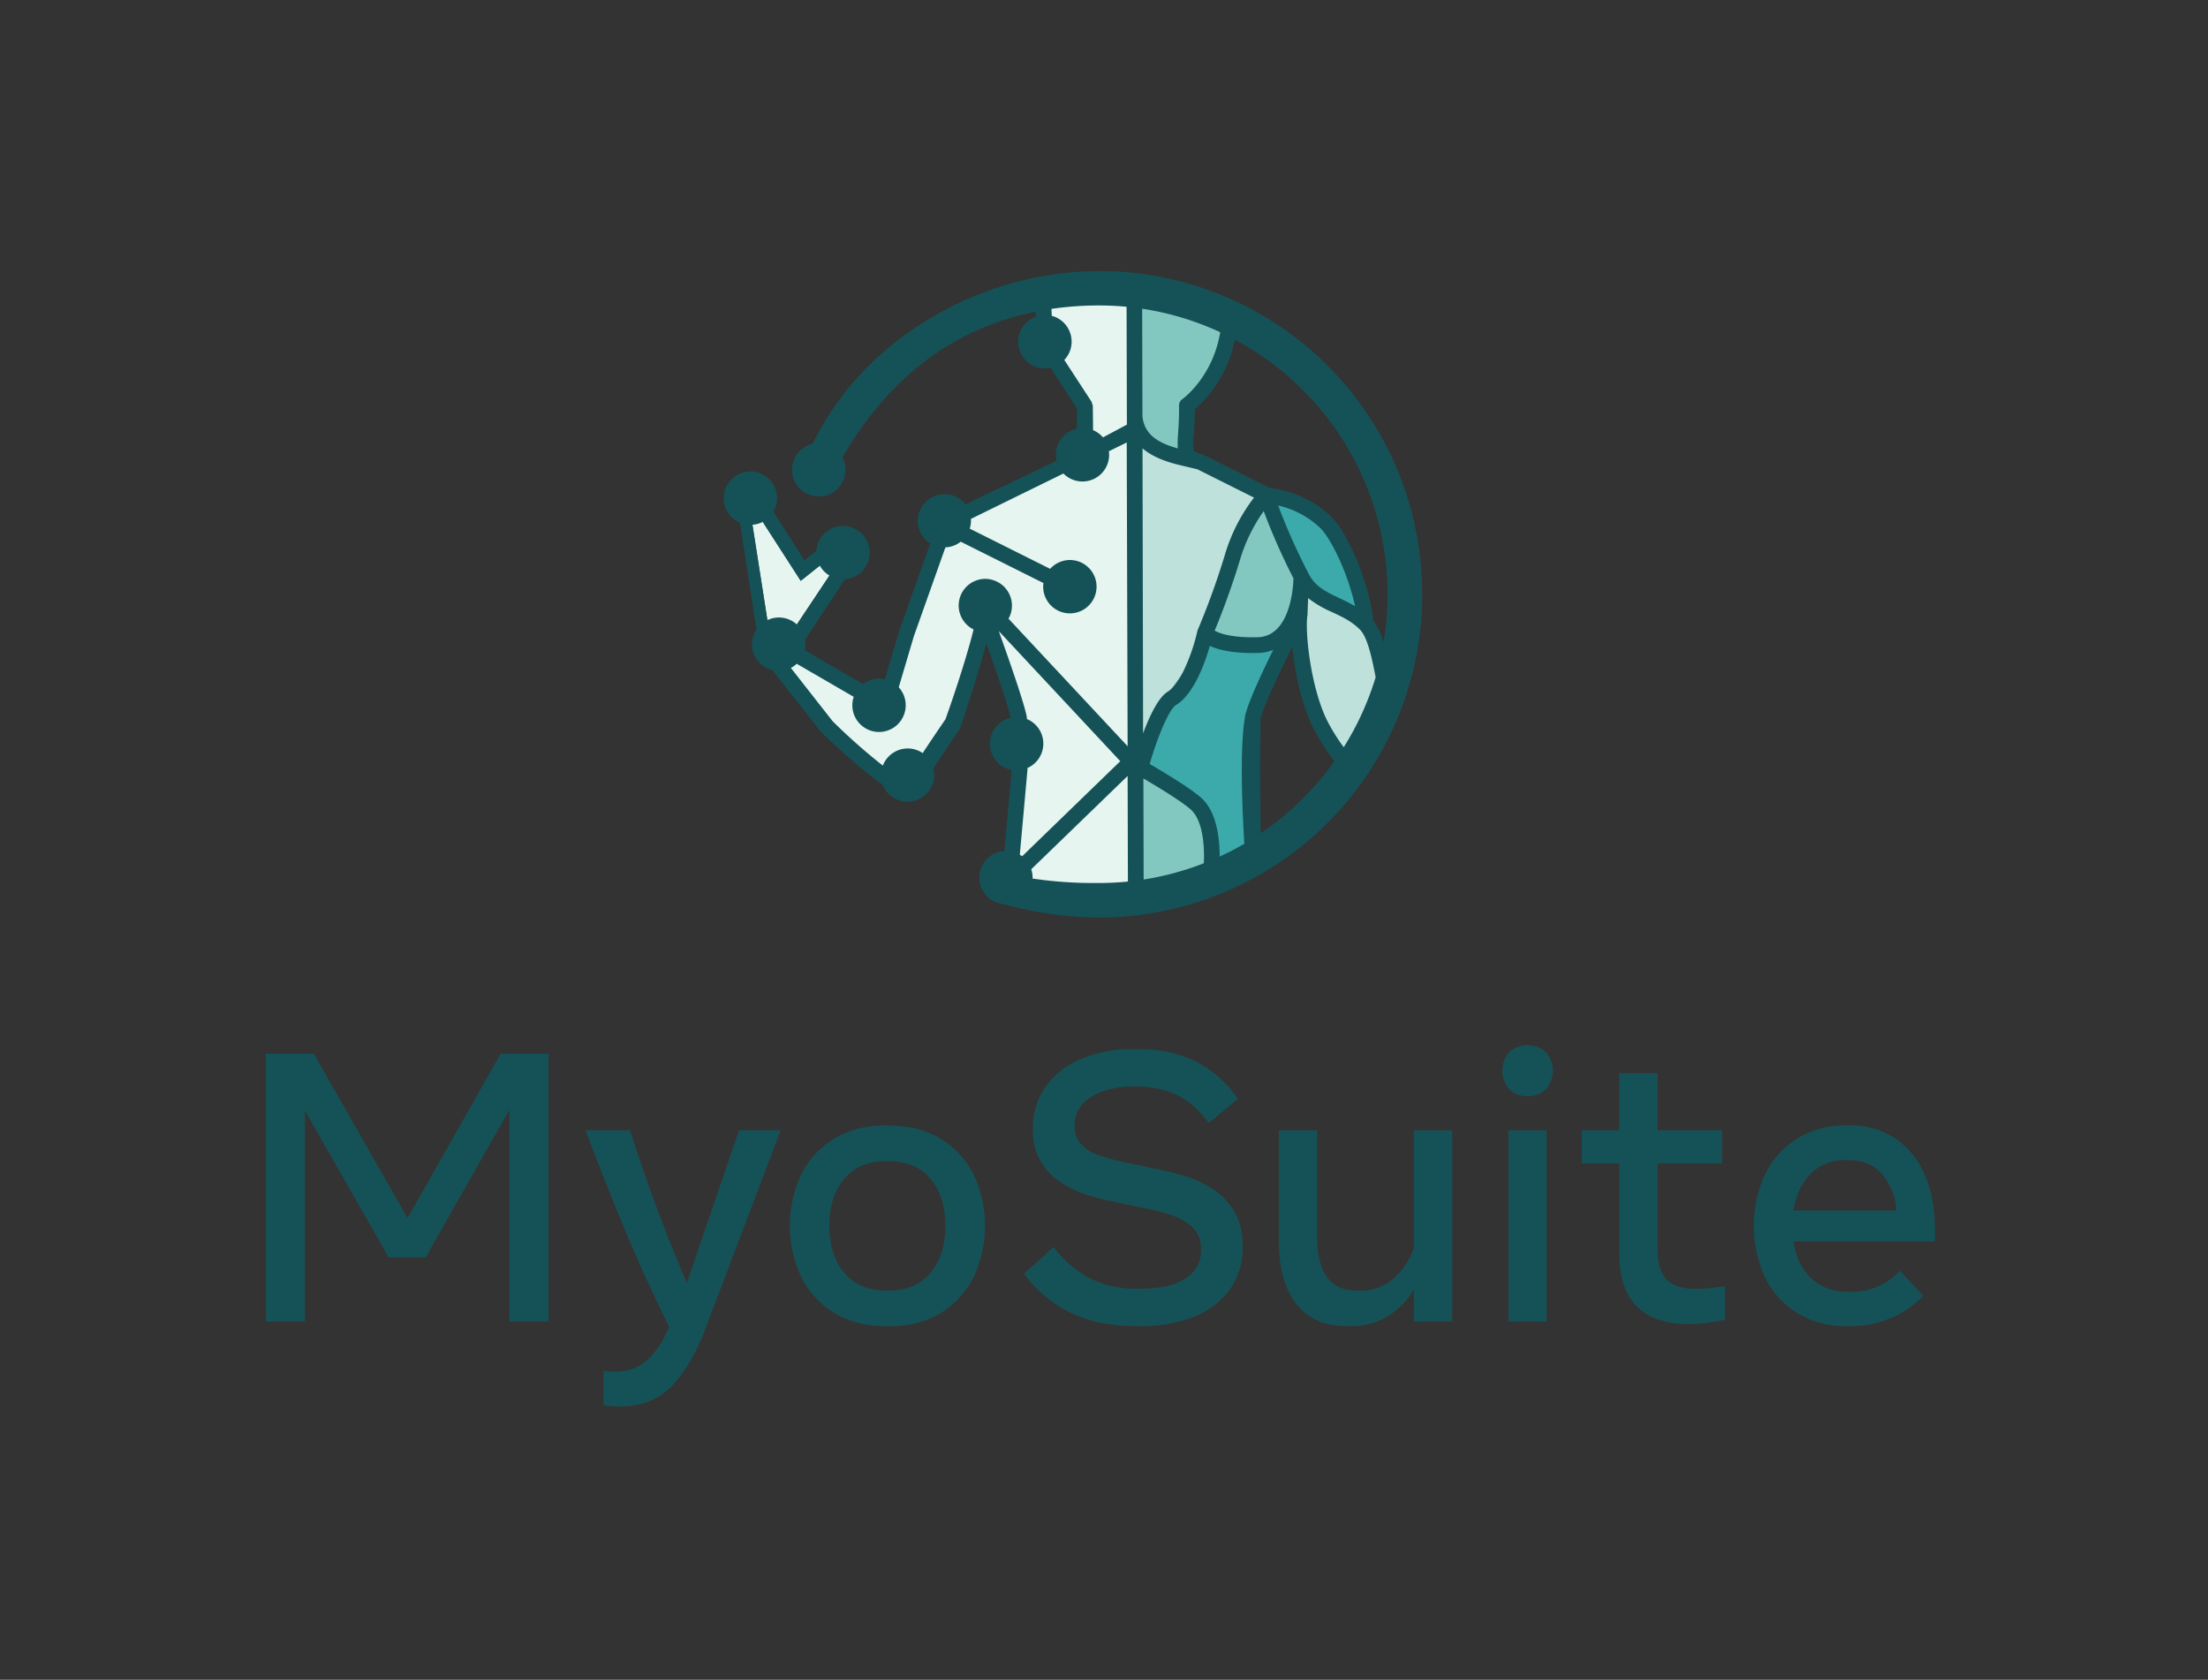 <svg xmlns="http://www.w3.org/2000/svg" viewBox="0 0 865.48 658.37"><rect x="0" y="0" width="865.48" height="658.37" fill="#333333" stroke="none"/><defs><style>.cls-1{fill:none;}.cls-2{fill:#155257;}.cls-3{fill:#e6f5f0;}.cls-4{fill:#83c8c0;}.cls-5{fill:#bee1dc;}.cls-6{fill:#3caaaa;}</style></defs><g id="Layer_7" data-name="Layer 7"><path class="cls-1" d="M465.76,158.25l-.59,20s-.68,0-1.73-.06l2.75,1.29,19.43,6.6s12.1,6,17.53,7.65,16.47,5.69,20.26,12.51a104.64,104.64,0,0,1,8.27,18.7c.46,1.51.93,3.36,1.37,5.28a80,80,0,0,1,2.61,12.62c.84,2.11,4.19,10.66,6.79,19.1a116.25,116.25,0,0,0-61-132.41c-.37,2.19-1,5.22-2,9.33C476.71,149.94,465.76,158.25,465.76,158.25Z"/><path class="cls-1" d="M504.68,247.66a22.14,22.14,0,0,0,2.49-4.16A18.26,18.26,0,0,0,504.68,247.66Z"/><path class="cls-1" d="M445.26,169.64l3.7,1.74a52.75,52.75,0,0,1-3.7-5.44l.05-47.47q-1.23-.16-2.46-.3L445,312Z"/><path class="cls-1" d="M287.67,189,302,198.85l13.27,20.85,12.6-10.15,7.56,10.9L315.29,251l-18.5-2.85Z"/><path class="cls-1" d="M513.6,274.21s-6.78-14.67-6-30.08a1.12,1.12,0,0,0-.1-.69l-.29,1.6s-14.17,29-15.57,36.94c-.31,1.73-.54,3.74-.72,5.94-.11,7.84-.24,18.64-.24,22.95,0,1.38,0,3.51.05,6.08.21,5.92.51,11.27.74,15.05a116.6,116.6,0,0,0,35.2-34.35,37.72,37.72,0,0,0-3.73-7.49C521.83,288.68,513.6,274.21,513.6,274.21Z"/><path class="cls-2" d="M335.42,220.45l-7.56-10.9-12.6,10.15L302,198.85,287.67,189l9.12,59.17,18.5,2.85Zm-34.64,22.71-7.09-45.28,1.74,1.18,18.41,28.58,14.44-11.51,1.61,2.29-17.66,26.5Z"/><polygon class="cls-3" points="328.28 216.13 313.84 227.64 295.43 199.06 293.69 197.88 300.78 243.16 312.23 244.91 329.89 218.42 328.28 216.13"/><path class="cls-4" d="M449,171.38l14.48,6.81c1.05.06,1.73.06,1.73.06l.59-20s10.95-8.31,13.69-19.39c1-4.11,1.63-7.14,2-9.33a115.13,115.13,0,0,0-36.14-11.06l-.05,47.47A52.75,52.75,0,0,0,449,171.38Z"/><path class="cls-5" d="M535.66,242.84c0,.27.07.55.1.82-8.27-8.76-20-7.89-25.41-18.83l-.1,2.58c-.46,6.66-3,24-17.07,24.29-17.42.37-20.54-4.75-20.54-4.75a292.07,292.07,0,0,0,10.64-29.35c5-16.49,13.38-24.51,13.38-24.51s13.34.67,23.34,10.53c4.09,4,9.66,14.82,13,26.6-.44-1.92-.91-3.77-1.37-5.28a104.64,104.64,0,0,0-8.27-18.7c-3.79-6.82-14.83-10.87-20.26-12.51s-17.53-7.65-17.53-7.65l-19.43-6.6-2.75-1.29a29.15,29.15,0,0,1-8.89-1.74c-1.88-.79-3.91-2.93-5.59-5.07l-3.7-1.74L445,312l.22,20.25V299.63s17.6,10,22.14,14.45c6.68,6.54,5.94,22.9,5.6,27.36.84-.33,1.66-.67,2.49-1,.34-4.8.94-20.7-5.63-27.12-4.54-4.45-22.13-14.45-22.13-14.45s3.6-20.85,8.79-25.67,16.49-24.55,16.49-24.55,3.12,5.12,20.54,4.75a13.94,13.94,0,0,0,11.2-5.72,18.26,18.26,0,0,1,2.49-4.16c.2-.43.39-.87.57-1.31l-.23,1.25a1.12,1.12,0,0,1,.1.69c-.79,15.41,6,30.08,6,30.08s8.23,14.47,9.35,16a37.72,37.72,0,0,1,3.73,7.49,115.41,115.41,0,0,0,15.77-35.71C539.85,253.5,536.5,245,535.66,242.84Z"/><path class="cls-5" d="M490.74,317c0-2.57-.05-4.7-.05-6.08,0-4.31.13-15.11.24-22.95A270.36,270.36,0,0,0,490.74,317Z"/><path class="cls-5" d="M454.55,176.45a29.15,29.15,0,0,0,8.89,1.74L449,171.38C450.64,173.52,452.67,175.66,454.55,176.45Z"/><path class="cls-6" d="M491,332.29l.46-.29c-.23-3.78-.53-9.13-.74-15.05C490.79,321.33,490.89,327,491,332.29Z"/><path class="cls-6" d="M490.93,287.92c.18-2.2.41-4.21.72-5.94,1.4-7.9,15.57-36.94,15.57-36.94l.29-1.6c-.07-.09-.19-.07-.34.06a22.14,22.14,0,0,1-2.49,4.16c-4.76,9.45-13.63,31.31-13.63,31.31S491,282.83,490.93,287.92Z"/><path class="cls-6" d="M490.74,317a270.36,270.36,0,0,1,.19-29c.06-5.09.12-8.95.12-8.95s8.87-21.86,13.63-31.31a13.94,13.94,0,0,1-11.2,5.72c-17.42.37-20.54-4.75-20.54-4.75s-11.3,19.73-16.49,24.55-8.79,25.67-8.79,25.67,17.59,10,22.13,14.45c6.57,6.42,6,22.32,5.63,27.12a116.52,116.52,0,0,0,15.6-8.13C490.89,327,490.79,321.33,490.74,317Z"/><path class="cls-6" d="M507.51,243.44l.23-1.25c-.18.44-.37.88-.57,1.31C507.32,243.37,507.44,243.35,507.51,243.44Z"/><path class="cls-4" d="M472.93,341.44c.34-4.46,1.08-20.82-5.6-27.36-4.54-4.45-22.14-14.45-22.14-14.45V332.2l.18,16.48A115.29,115.29,0,0,0,472.93,341.44Z"/><path class="cls-6" d="M535.46,242.34l.2.5a80,80,0,0,0-2.61-12.62C534.37,236,535.46,242.34,535.46,242.34Z"/><path class="cls-6" d="M533.05,230.22c-3.39-11.78-9-22.57-13-26.6-10-9.86-23.34-10.53-23.34-10.53a245.12,245.12,0,0,0,13.69,31.74c5.37,10.94,17.14,10.07,25.41,18.83,0-.27-.07-.55-.1-.82l-.2-.5S534.37,236,533.05,230.22Z"/><path class="cls-4" d="M483.28,217.6A292.07,292.07,0,0,1,472.64,247s3.12,5.12,20.54,4.75c14.07-.3,16.61-17.63,17.07-24.29l.1-2.58a245.12,245.12,0,0,1-13.69-31.74S488.29,201.11,483.28,217.6Z"/><path class="cls-3" d="M444.89,348.75,445,312l-2.12-193.78a117,117,0,0,0-13.05-.74A164.18,164.18,0,0,0,408.23,119c.11,10.63,2.74,22.29,8.91,29.07,10.94,12,10.68,17.17,10.68,17.17l-3.34,14.29-19.64,9.26s-12.11,6-17.53,7.66-14.23,6.74-18,13.56-5.26,14.59-6.82,19.64c-1.84,6-5.6,16.29-5.6,16.29s-6.17,17.94-8.55,29.28c-2.07,9.92-4.88,1.57-4.88,1.57S332.5,269,326.2,264.43c-13.54-9.85-20.92-2.47-20.92-2.47L318,279.51s33.07,31.52,36.51,29.23c3.7-2.46,9.52-11.34,13-15.92,1.12-1.48,9.35-15.95,9.35-15.95l9.32-34.61,13.23,39.38s.36,24.78.36,31.9c0,5.52-.28,23.26-.7,32.44a141.21,141.21,0,0,0,30.73,3.74A117.33,117.33,0,0,0,444.89,348.75Z"/><path class="cls-3" d="M445.19,348.71V332.2L445,312l-.08,36.8Z"/><path class="cls-3" d="M445.37,348.68l-.18-16.48v16.51Z"/><path class="cls-2" d="M430.77,106.22a130.94,130.94,0,0,0-70,20.92c-18.68,12-33.08,28.05-42.23,46.82a10.44,10.44,0,0,0-1,20.06,10.27,10.27,0,0,0,3.39.57,10.47,10.47,0,0,0,9.39-15.07l-.12-.22c11.09-19.13,24.93-33.84,41.28-43.8A106.17,106.17,0,0,1,406,122.18l.08,1.95a10.43,10.43,0,0,0,.1,19.71,10.57,10.57,0,0,0,3.39.56,10,10,0,0,0,2.26-.26l10.37,16-.08,7.92a10.46,10.46,0,0,0-7.68,6.8,10.35,10.35,0,0,0-.28,5.75l-35.73,17.06A10.46,10.46,0,1,0,364.64,213l-12.21,34.38-5.59,18.87a10,10,0,0,0-2.25-.26,10.47,10.47,0,0,0-6.3,2.13l-22.84-13.25a10.33,10.33,0,0,0,.1-4.25L331.11,227a10.44,10.44,0,0,0,2.69-20.3,10.63,10.63,0,0,0-3.39-.57,10.48,10.48,0,0,0-9.9,7.08,10.67,10.67,0,0,0-.53,2.7l-4.72,3.8L303.1,200.6a10.28,10.28,0,0,0,1.5-5.14,10.45,10.45,0,0,0-10.26-10.66h-.2a10.51,10.51,0,0,0-10.46,10.26,10.39,10.39,0,0,0,2.92,7.45,10.52,10.52,0,0,0,3.53,2.41l6.44,41.79a10.35,10.35,0,0,0,5.3,15.67,8.47,8.47,0,0,0,.86.25l18.93,24.07s13.91,13.67,24.33,20.87a10.46,10.46,0,0,0,19.87-6.42c2.79-4.31,7.24-10.9,10.44-15.58,0,0,6.63-19.56,10.31-33.48,4.07,11.48,8.47,24.36,9.58,29.23a10.42,10.42,0,0,0-7.09,14.78,10.34,10.34,0,0,0,6,5.29,10.67,10.67,0,0,0,1.45.38l-2.86,31.78a10.43,10.43,0,0,0-8.75,15,10.26,10.26,0,0,0,4.13,4.44v.1l.51.17a11.23,11.23,0,0,0,1.38.59,10.66,10.66,0,0,0,2.37.51,143.82,143.82,0,0,0,37.45,5.25,126.7,126.7,0,1,0,0-253.4Zm-13.59,34.86a10.56,10.56,0,0,0,2.29-3.75A10.48,10.48,0,0,0,413,124c-.24-.08-.48-.15-.73-.21l-.12-2.73a127.46,127.46,0,0,1,18.66-1.34c3.63,0,7.23.18,10.78.51l.12,46.2-9.38,5a10.33,10.33,0,0,0-3.87-2.84l-.1-9.55-.49-1.57ZM356.87,245.89l0,.09ZM299,204.53l14.89,23.11,7.46-5.94a10.45,10.45,0,0,0,3.8,3.9l-12.78,19.17a10.23,10.23,0,0,0-3.67-2.18,10.33,10.33,0,0,0-7.88.46l-5.86-37.37A10.42,10.42,0,0,0,299,204.53Zm87.23,22.34a10.46,10.46,0,0,0-4.62,19.84c-2.13,8.73-6.51,22.57-11,35.17-1.22,1.79-5.55,8.12-8.94,13.29a10,10,0,0,0-2.49-1.25,10.27,10.27,0,0,0-3.39-.57,10.45,10.45,0,0,0-9.74,6.72,232.92,232.92,0,0,1-19.71-17.43L310,261.78a10.27,10.27,0,0,0,2.3-1.62l22.33,12.95a10.47,10.47,0,0,0,6.53,13.21,10.36,10.36,0,0,0,3.39.57,10.47,10.47,0,0,0,9.4-15.07,11.17,11.17,0,0,0-1.66-2.44l.07-.27,5.86-19.78,12.36-34.8a10.36,10.36,0,0,0,6-2.22l32.42,16.21a10.46,10.46,0,1,0,13.76-8.47,10.61,10.61,0,0,0-3.39-.56,10.45,10.45,0,0,0-7.74,3.46l-31.52-15.76a10.31,10.31,0,0,0,.46-3.81l36.27-17.79a10.47,10.47,0,0,0,7.45,3.13,10.44,10.44,0,0,0,10.36-11.86l7-3.43L442,292.48l-46.7-50a10,10,0,0,0,.79-1.72,10.46,10.46,0,0,0-6.51-13.29A10.27,10.27,0,0,0,386.18,226.87ZM399.74,335l3-33.31c0-.11,0-.21,0-.32V301a10.43,10.43,0,0,0-.25-19.19v-.24a4.21,4.21,0,0,0,0-.5c-.89-5-6.6-21.47-11-33.73l47.63,51-38.43,37.23C400.36,335.41,400.06,335.2,399.74,335Zm31,11.07a161.73,161.73,0,0,1-26-1.73,10.26,10.26,0,0,0-.52-3.64L442,304.13l.11,41.38A112.36,112.36,0,0,1,430.77,346.08ZM447.7,121a112.48,112.48,0,0,1,30.59,9.21c-2.88,17.39-14.32,25.85-14.86,26.24a3.09,3.09,0,0,0-1.29,2.62s.14,4.23-.37,11a41.39,41.39,0,0,0-.1,5.68c-7.13-2-12.95-5-13.86-12.39Zm.14,54.73c5.1,4.37,12.15,6,16.78,7.08,1.91.44,4.58,1.09,4.58,1.09l.34.13,22,11A69.05,69.05,0,0,0,480,217.85a296.14,296.14,0,0,1-10.35,28.63,3.62,3.62,0,0,0-.35,1,73.33,73.33,0,0,1-6,16.74,22.48,22.48,0,0,1-3.88,5.5,10.14,10.14,0,0,1-1.66,1.35c-3.72,2.25-7.16,9.55-9.7,16.36ZM507,226.67l-.07,1.58c-.4,5.89-2.55,21.27-14.06,21.51-10.09.22-14.79-1.48-16.75-2.58,1.81-4.33,6-14.8,9.86-27.54a65.2,65.2,0,0,1,9.36-19.31A247.57,247.57,0,0,0,507,226.67ZM501,198.12A35.31,35.31,0,0,1,517.55,207c4.06,4,10.65,17.15,13.61,30.59-2.13-1.26-4.26-2.27-6.27-3.22-5-2.37-9.42-4.43-12-9.64l-.1-.19A243.13,243.13,0,0,1,501,198.12ZM471.86,338.34a112.24,112.24,0,0,1-23.58,6.38l-.1-39.61c5.87,3.43,15.89,9.54,18.86,12.45C471.71,322.13,472.18,332.5,471.86,338.34ZM488,281c-2.17,12.32-1,37.58-.26,49.71q-4.69,2.74-9.67,5c0-6.54-.92-16.85-6.73-22.54-3.89-3.81-15.71-10.84-20.69-13.73,2.94-10.22,7.49-21.41,10.36-23.15,7-4.26,11.31-16.42,13.21-23.14,3.39,1.56,9.12,3,18.72,2.78a17.33,17.33,0,0,0,6.13-1.21C494.53,263.88,489,275.8,488,280.83A.5.5,0,0,1,488,281Zm6.19,45.63-.33-25.32.26-19.51c1-4.88,7.56-18.56,12.46-28.28.94,9.61,3.4,21.72,7.76,30.93a83.94,83.94,0,0,0,8.75,13.87A113.86,113.86,0,0,1,494.2,326.58Zm32.53-33.76a71.86,71.86,0,0,1-6.82-11.06c-6.19-13.06-8.49-34.35-7.38-40.92,0-.13,0-.26,0-.39l.23-6.08a42.16,42.16,0,0,0,9.47,5.52c4,1.88,7.78,3.66,11,7,2.79,3,4.46,10.52,6,18.47A112.41,112.41,0,0,1,526.73,292.82Zm11.68-49.3c-1.91-16-10.19-34.69-16.54-41-9.1-9-20.58-10.91-24.21-11.31a1.83,1.83,0,0,0-.26-.16l-25.25-12.63-.3-.13L468,176.89a24.44,24.44,0,0,1-.08-6.37c.35-4.69.41-8.18.4-10.07A48.8,48.8,0,0,0,484,133.1a113.14,113.14,0,0,1,58.32,118.67A25.25,25.25,0,0,0,538.41,243.52Z"/><path class="cls-2" d="M104.22,518V413H123l36.75,64.43L196.25,413H215V518H199.7v-83.1l-32.85,57.9H152.37l-32.85-57.52V518Z"/><path class="cls-2" d="M242.67,551.26a33.59,33.59,0,0,1-6.08-.52v-13.5a27.58,27.58,0,0,0,4.2.37q7.88,0,12.83-4.46t8.7-13.09Q253.1,501.54,245,482.11T229.54,443h17.4q4.8,15.07,10.39,30.12t11.89,29.73L289.69,443H306l-29.32,77.33q-5.62,14.85-13.35,22.91T242.67,551.26Z"/><path class="cls-2" d="M347,519.76a37.73,37.73,0,0,1-19.83-5.06,34.09,34.09,0,0,1-13-14,47.39,47.39,0,0,1,0-40.61,34.17,34.17,0,0,1,13-13.91A37.74,37.74,0,0,1,347,441.16h1.65q11.48,0,19.88,5.07a34.25,34.25,0,0,1,13,13.91,47.3,47.3,0,0,1,0,40.61,34.17,34.17,0,0,1-13,14q-8.4,5.07-19.88,5.06Zm.08-13.95h1.5q10.28,0,16.12-6.9t5.85-18.45q0-11.62-5.85-18.48t-16.12-6.87h-1.5q-10.2,0-16.09,6.87t-5.89,18.48q0,11.55,5.89,18.45T347.07,505.81Z"/><path class="cls-2" d="M445.24,519.76q-14.78,0-25.65-5.28a48.42,48.42,0,0,1-18.15-15.27L413,488.71a41.33,41.33,0,0,0,14.36,12.38,39.47,39.47,0,0,0,17.82,4H447q11.77,0,17.78-4.05a12.84,12.84,0,0,0,6-11.25c0-3.7-1.07-6.57-3.19-8.62a20.85,20.85,0,0,0-7.69-4.65,65.66,65.66,0,0,0-8.55-2.4l-17-3.6a79.48,79.48,0,0,1-9.42-2.63,40.24,40.24,0,0,1-9.63-4.83,23.51,23.51,0,0,1-10.43-20.67A27.84,27.84,0,0,1,409.8,426a32.1,32.1,0,0,1,13.84-10.92,51.94,51.94,0,0,1,20.93-3.9h1.87q25.2,0,38.78,19.5l-11.4,9.45q-6.15-8.1-13-11.17a35.37,35.37,0,0,0-14.7-3.08h-1.87q-10.27,0-16.65,4.09t-6.38,11.14a10.48,10.48,0,0,0,2.48,7.31,16.06,16.06,0,0,0,6.63,4.24,70.65,70.65,0,0,0,9,2.55l17,3.6c2.35.5,5.23,1.27,8.66,2.32a42.62,42.62,0,0,1,10.2,4.77,26.69,26.69,0,0,1,8.47,8.66q3.42,5.47,3.42,14a28.16,28.16,0,0,1-4.95,16.73,31.39,31.39,0,0,1-14,10.72,54.74,54.74,0,0,1-21.15,3.75Z"/><path class="cls-2" d="M527.89,519.76q-13,0-19.8-8.77t-6.82-24.68V443h15v41.55q0,21.3,15.45,21.3h1.5a19,19,0,0,0,13-4.72,28.72,28.72,0,0,0,8-11.93V443h15v75h-15V505.44a31.62,31.62,0,0,1-10.32,10.5,26.73,26.73,0,0,1-14.36,3.82Z"/><path class="cls-2" d="M598.77,429.61a9.45,9.45,0,0,1-7.24-2.81,11,11,0,0,1,0-14.36,10.86,10.86,0,0,1,14.51,0,11.12,11.12,0,0,1,0,14.36A9.45,9.45,0,0,1,598.77,429.61ZM591.27,518V443h15v75Z"/><path class="cls-2" d="M662.06,518.94q-13.35,0-20.32-6.75t-7-20.78V456h-14.7V443h14.7V420.61h15V443H675V456H649.76v33.38q0,8.85,3.68,12.3t10.87,3.45a57.26,57.26,0,0,0,6.19-.3c1.83-.2,3.71-.45,5.66-.75v13.12a60.85,60.85,0,0,1-6.75,1.24A57.9,57.9,0,0,1,662.06,518.94Z"/><path class="cls-2" d="M723.64,519.76a35.74,35.74,0,0,1-18.94-5A33.83,33.83,0,0,1,692,501a48.51,48.51,0,0,1,0-41,34.05,34.05,0,0,1,12.67-13.88,35.57,35.57,0,0,1,18.94-5h1.65A31.13,31.13,0,0,1,742.58,446,32.23,32.23,0,0,1,754.24,460q4.2,9.12,4.2,21.94v4.57H703q1.35,9.23,6.94,14.52t14.59,5.28H726a25,25,0,0,0,10.35-2.21,24.36,24.36,0,0,0,8.32-6l9.23,9.75a37,37,0,0,1-12.56,8.7,40.14,40.14,0,0,1-16.09,3.22Zm-.45-65.1A18.34,18.34,0,0,0,709.8,460q-5.35,5.3-6.79,14.44h40.35a24.38,24.38,0,0,0-5.43-14q-4.77-5.7-13.24-5.7Z"/></g></svg>
